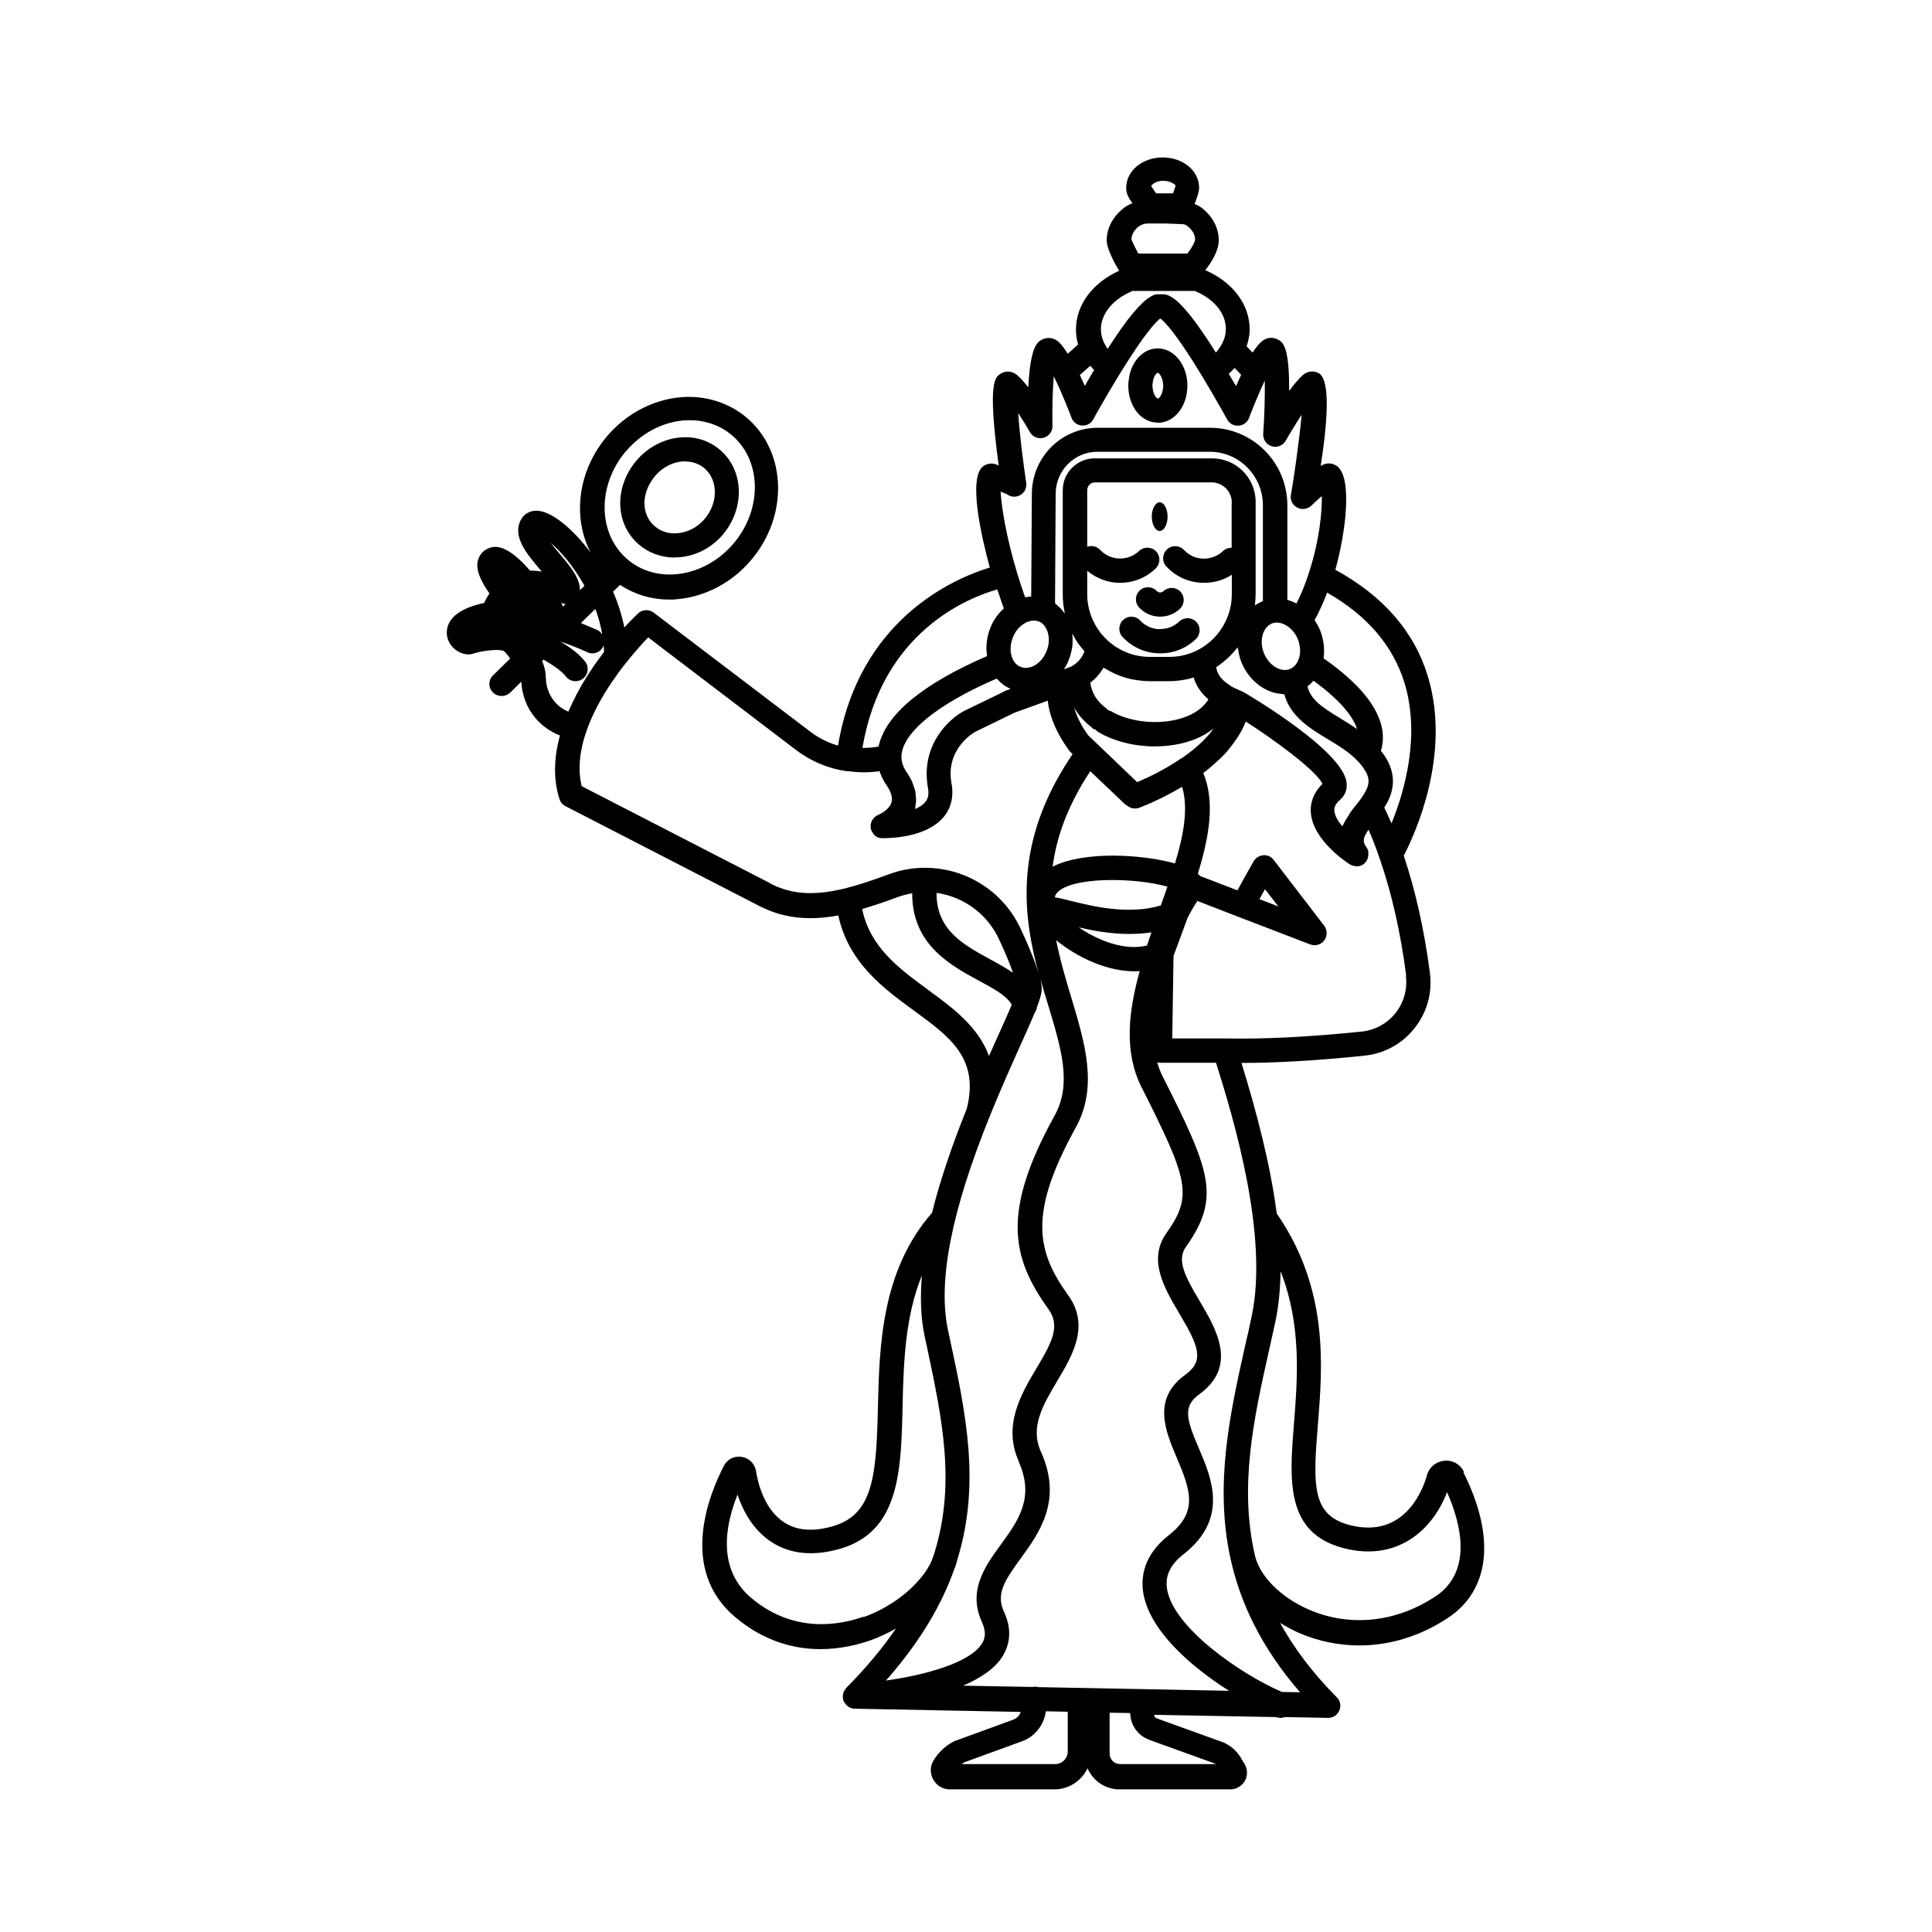 <?xml version="1.0" encoding="UTF-8"?>
<svg id="icons" xmlns="http://www.w3.org/2000/svg" viewBox="0 0 120 120">
  <path d="m72.02,39.08c-.46-.01-.88-.2-1.2-.54-.28-.3-.76-.32-1.06-.03-.3.28-.32.76-.03,1.06.59.63,1.39.99,2.25,1.01.03,0,.06,0,.09,0,.83,0,1.61-.31,2.21-.89.3-.29.31-.76.03-1.06-.29-.3-.76-.31-1.06-.03-.33.32-.78.48-1.22.47Z"/>
  <path d="m71.85,36.71c-.28-.3-.76-.32-1.06-.03-.3.28-.32.76-.03,1.06.33.35.77.55,1.25.56.02,0,.03,0,.05,0,.46,0,.9-.17,1.23-.49.3-.29.31-.76.03-1.06-.29-.3-.76-.31-1.06-.03-.08.07-.17.08-.21.08-.04,0-.13-.02-.2-.09Z"/>
  <path d="m72.03,32.98c.27,0,.49-.4.49-.89s-.22-.89-.49-.89-.49.4-.49.89.22.89.49.89Z"/>
  <path d="m71.91,26.26c1.03,0,1.84-1.01,1.84-2.31v-.07c-.03-1.25-.84-2.24-1.84-2.24-.94,0-1.71.87-1.81,2.03-.02.11-.02.2-.02.27,0,1.3.8,2.31,1.83,2.31Zm0-3.11c.06,0,.32.25.34.8,0,.51-.25.81-.34.81-.06,0-.32-.26-.33-.83,0-.03,0-.06.01-.09.03-.47.26-.69.32-.69Z"/>
  <path d="m41.91,34.62c.1,0,.19,0,.29-.01,1.03-.08,2.01-.59,2.7-1.41,1.38-1.63,1.31-3.99-.17-5.25-.67-.58-1.55-.86-2.46-.78-1.03.08-2.03.6-2.74,1.44-1.4,1.65-1.33,3.94.15,5.21.62.53,1.4.81,2.23.81Zm-1.23-5.05c.45-.53,1.07-.86,1.71-.91.05,0,.11,0,.16,0,.46,0,.88.15,1.21.43.85.73.86,2.15,0,3.15-.43.51-1.05.83-1.68.88-.53.05-1.04-.11-1.42-.44-.85-.73-.84-2.09.02-3.1Z"/>
  <path d="m90.92,91.4c-.23-.46-.71-.73-1.22-.67-.51.05-.93.4-1.07.9-.18.67-1.28,3.99-4.78,3.1-2.35-.6-2.31-2.42-2-6.16.31-3.8.68-8.51-2.55-13.2-.41-3.15-1.29-6.43-2.19-9.35,2.2,0,4.76-.15,7.64-.45,1.23-.13,2.34-.73,3.11-1.71.78-.98,1.12-2.21.95-3.46-.35-2.67-.9-5.1-1.62-7.25.65-1.25,2.98-6.24,1.5-11.13-.84-2.79-2.78-5.01-5.75-6.63.67-2.4,1.06-5.75.1-6.44-.29-.21-.66-.23-1.01-.01.54-3.47.5-5.41-.12-5.76-.31-.18-.7-.13-.99.12-.25.22-.55.58-.85.98.02-2.84-.41-3.05-.74-3.21-.33-.16-.7-.1-.99.16-.12.11-.29.29-.54.67l-.37-.39c.11-.34.19-.69.19-1.04,0-1.56-1.05-2.95-2.76-3.69.41-.5.84-1.24.84-1.85,0-.79-.41-1.55-1.13-2.07-.11-.08-.24-.13-.37-.19.12-.3.28-.76.28-1,0-1.06-.99-1.89-2.26-1.89s-2.27.83-2.27,1.89c0,.28.08.45.18.64.02.03.04.07.06.1l.15.21c-.24.1-.46.22-.65.39-.61.52-.95,1.2-.95,1.93,0,.52.53,1.48.77,1.88-1.66.75-2.68,2.12-2.68,3.66,0,.31.05.62.13.92l-.64.57c-.21-.33-.39-.57-.56-.73-.28-.25-.66-.32-.99-.17-.3.14-.77.35-.9,2.99-.23-.29-.46-.56-.68-.75-.29-.25-.67-.3-.98-.13-.42.23-.88.48-.18,5.73-.01,0-.02,0-.03-.01-.3-.16-.65-.14-.92.05-.99.71-.09,4.51.4,6.3-2.18.66-8.11,3.18-9.43,11.06-.63-.18-1.22-.48-1.74-.88l-9.71-7.38c-.29-.22-.7-.2-.97.05-.02.02-.36.34-.85.87-.15-.74-.38-1.48-.7-2.22l.43-.42c.89.58,1.94.91,3.05.91.16,0,.31,0,.47-.02,1.74-.14,3.43-1.02,4.62-2.43,2.33-2.74,2.22-6.7-.24-8.82-1.11-.95-2.56-1.42-4.09-1.3-1.74.14-3.43,1.02-4.62,2.43-1.83,2.16-2.15,5.06-1.01,7.23-1.13-1.52-2.46-2.6-3.37-2.61h0c-.43,0-.8.22-.98.59-.52,1.02.36,2.07,1.21,3.07.03.04.07.08.1.12-.24-.04-.49-.06-.73-.06-.99-1.14-1.81-1.63-2.45-1.43-.38.11-.66.38-.77.75-.17.54.08,1.22.7,2.1-.13.2-.24.39-.33.59-1.29.28-2.06.77-2.27,1.48-.14.49.02,1.01.41,1.36.37.33.87.44,1.24.29.52-.17,1.6-.29,1.85-.14.06.05.18.18.39.46l-1.07,1.05c-.3.29-.3.77,0,1.06.15.15.34.22.54.22s.38-.07.53-.21l.69-.68c.04.81.33,1.61.86,2.24.41.49.94.87,1.54,1.1-.39,1.42-.41,2.76-.03,3.95.06.19.19.35.37.44l12.02,6.19c1.47.76,3.01.95,4.93.6.62,2.9,2.75,4.49,4.67,5.89,2.29,1.67,4.09,2.99,3.31,6.11-.96,2.39-1.68,4.53-2.16,6.47-3.15,3.6-3.27,8.29-3.36,12.07-.1,4.22-.28,6.64-2.75,7.38-1.23.37-2.25.3-3.04-.2-1.28-.81-1.67-2.5-1.78-3.2-.07-.46-.43-.82-.89-.89-.46-.08-.9.15-1.11.56-.95,1.84-2.78,6.43.68,9.37,1.81,1.54,3.7,2.01,5.32,2.01,1.25,0,2.35-.28,3.12-.55.55-.2,1.07-.45,1.57-.73-.82,1.2-1.83,2.42-3.09,3.69,0,0,0,.01-.02.02-.01.01-.02.03-.03.05-.04.05-.08.11-.1.17-.01.03-.02.05-.03.08-.02.07-.03.14-.03.22,0,.01,0,.03,0,.04,0,0,0,0,0,.01,0,.08.02.15.05.23,0,0,0,.01.01.02.01.02.02.04.04.06.03.05.07.1.11.15.02.02.04.04.06.06.05.04.1.07.15.1.02.01.04.02.07.03.08.03.16.05.24.05l10.32.2c-.07.22-.24.4-.46.48l-3.67,1.34c-.54.27-.98.69-1.29,1.2-.22.36-.22.82-.01,1.19.21.37.6.6,1.02.6h6.51c.9,0,1.68-.54,2.05-1.31.33.77,1.09,1.31,1.97,1.31h6.9c.37,0,.71-.2.9-.52.18-.32.18-.72-.01-1.04l-.26-.43c-.23-.38-.55-.68-1.02-.91l-4.18-1.51c-.1-.03-.16-.12-.17-.22l7.57.14s.01,0,.02,0c.09.04.19.05.28.05s.17-.02.26-.05l2.68.05h.01c.3,0,.57-.18.69-.46.12-.28.06-.61-.16-.82-1.54-1.55-2.68-3.09-3.52-4.62.38.23.78.45,1.21.64,1.2.51,2.46.76,3.71.76,1.89,0,3.78-.57,5.49-1.7,2.63-1.73,2.99-5.03.98-9.04Zm-3.6-30.81c.11.84-.12,1.67-.64,2.33-.52.65-1.26,1.06-2.08,1.15-3.28.34-6.15.48-8.49.43,0,0,0,0,0,0,0,0,0,0,0,0h-3.3l.08-5.13.87-2.35c.18-.37.39-.72.61-1.06l2.56.99s0,0,0,0l4.45,1.71c.09.03.18.05.27.05.23,0,.46-.11.6-.3.2-.27.2-.64,0-.91l-3.14-4.09c-.15-.2-.39-.31-.64-.29-.25.02-.48.16-.6.37,0,0-.44.76-1.01,1.81l-2.32-.89s-.09-.1-.14-.14c.71-2.31,1.08-4.46.34-6.26.16-.12.31-.24.45-.36.07-.06.14-.12.21-.18.28-.25.55-.5.78-.76.04-.04.07-.08.1-.12.2-.24.38-.48.54-.72.04-.06.08-.11.11-.17.17-.27.31-.54.42-.82,0-.02.02-.04.03-.06,1.56.99,4.37,3.01,4.76,3.87-.66.65-.76,1.33-.72,1.8.13,1.69,2.2,3.06,2.44,3.21.01,0,.03.01.05.02.03.02.06.02.08.03.07.03.14.05.22.05.02,0,.03.01.05.01.02,0,.03,0,.05,0,.04,0,.07,0,.11-.02.04,0,.09-.02.13-.04.04-.01.07-.03.1-.05.02-.01.04-.02.06-.03.02-.01.02-.03.04-.05.02-.02.04-.03.06-.05.02-.02.03-.05.05-.08.02-.03.05-.06.06-.1.02-.05.04-.1.05-.15,0-.04.02-.07.02-.11,0-.06,0-.12,0-.17,0-.03,0-.06-.01-.1-.02-.09-.06-.18-.12-.25-.05-.07-.09-.13-.11-.2,0-.02-.01-.03-.02-.05-.02-.07-.03-.13-.02-.2,0,0,0-.02,0-.03.01-.07.03-.14.07-.22,0-.02.01-.03.02-.05.05-.09.11-.19.19-.31,0,0,0-.01.01-.02.24.55.47,1.14.69,1.78.74,2.13,1.3,4.57,1.65,7.28,0,0,0,0,0,0Zm-24.05,30.19c1.01,2.24-.02,3.66-1.1,5.15-.98,1.34-2.08,2.86-1.18,4.82.31.68.16,1.08.01,1.32-.73,1.21-3.54,1.97-5.97,2.31,2.13-2.42,3.47-4.72,4.25-6.94.09-.21.15-.42.2-.63,1.42-4.65.52-8.98-.44-13.46l-.16-.74c-.64-3.03.21-7.38,2.6-13.29.67-1.66,1.36-3.19,1.91-4.42.35-.78.65-1.44.87-1.98.08-.11.13-.23.15-.37.21-.56.29-.87.29-1.11,0-.15-.01-.35-.09-.68.16.57.32,1.12.49,1.66.83,2.75,1.49,4.92.4,6.88-3.3,5.96-2.68,8.82-.38,12.01.75,1.05.24,2.03-.75,3.69-.94,1.58-2.1,3.54-1.09,5.77Zm-5.09-35.32c1.69.24,3.17,1.33,3.89,2.92.43.93.69,1.58.85,2.04-.43-.29-.91-.56-1.41-.83-1.73-.94-3.35-1.85-3.34-4.13Zm4.23-12.53c-.85.42-1.65.8-2.39,1.16l-.14.07h0c-.99.52-2.72,2.18-2.24,4.79.09.49-.06.73-.18.88-.15.18-.38.32-.63.42.03-.1.03-.19.04-.29.01-.08.03-.15.03-.23,0-.12-.01-.25-.03-.37,0-.07,0-.14-.02-.21-.03-.14-.09-.29-.14-.43-.02-.06-.03-.11-.06-.17-.09-.2-.21-.41-.35-.61-.2-.3-.31-.61-.31-.92,0-1.47,2.2-3.27,5.91-4.87.02.02.05.04.07.06.07.08.16.16.24.23.04.04.09.08.13.11.12.08.24.15.37.21.02,0,.04.03.06.03l-.37.13Zm1.63-4.37s.06-.01.09-.01c.13-.01.26,0,.38.05,0,0,.01,0,.02,0,.42.18.65.7.61,1.27-.01.19-.06.39-.14.58h0c-.18.45-.5.79-.88.95-.18.07-.45.14-.73.02-.22-.09-.39-.26-.5-.51-.17-.38-.16-.88.03-1.34.15-.37.4-.67.73-.86.13-.08.27-.12.4-.15Zm15.94.34c.08.05.15.12.22.19.01.01.03.02.04.04.16.16.29.36.37.57.17.43.19.88.05,1.25-.06.17-.21.47-.53.6-.14.06-.28.07-.4.06-.13-.01-.24-.05-.33-.08-.38-.16-.71-.51-.89-.95-.31-.76-.09-1.61.48-1.85.1-.04.2-.06.31-.06.09,0,.19.02.28.04.03,0,.06.02.09.03.07.02.13.06.19.09.03.02.07.04.1.06Zm3.85,11.66s-.05.07-.08.11c-.13.19-.24.38-.34.59-.01.02-.03.04-.04.06-.27-.32-.47-.66-.49-.96-.01-.15.01-.39.36-.69.31-.27.45-.65.4-1.06-.23-1.98-5.94-5.35-6.36-5.6,0,0,0,0,0,0-.01,0-.03-.02-.03-.02,0,0-.02,0-.03-.01-.02,0-.04-.02-.06-.03l-.45-.2c-.08-.04-.15-.07-.22-.11-.02-.02-.05-.04-.08-.06-.57-.37-.8-.69-.87-1.14.02-.01.04-.03.06-.04.16-.11.31-.22.45-.34,0,0,.01-.01.02-.02.14-.11.27-.24.39-.36.05-.05.09-.1.13-.14.08-.09.16-.18.24-.28.02-.02.04-.04.05-.06,0,.08.03.16.04.23.01.06.02.12.03.18.04.18.09.36.16.53.33.81.96,1.46,1.7,1.77.16.07.32.12.48.15.05.01.1,0,.15.02.11.02.22.03.33.04.38,1.39,1.6,2.13,2.7,2.79.66.4,1.35.81,1.86,1.36.19.19.34.4.47.61.34.57.26,1-.3,1.77-.1.14-.21.28-.32.41-.12.15-.25.32-.38.5Zm-14.85-6.39c-.05-.03-.11-.04-.16-.06-.03-.04-.06-.08-.1-.11-.58-.42-.91-.96-1-1.59.33-.26.61-.57.82-.94.04.02.08.04.11.06.15.09.3.17.46.25.05.02.09.05.14.07.2.09.4.16.61.23.05.01.09.02.14.04.17.05.35.09.53.11.06.01.12.02.19.03.23.03.45.05.69.05h1.23c.2,0,.4-.01.6-.04.06,0,.13-.02.19-.03.13-.02.26-.04.39-.07.07-.02.14-.04.21-.06.04-.01.07-.02.11-.03.18.6.53,1.03.92,1.36-.34.55-.91.89-1.38,1.07-1.45.56-3.42.41-4.7-.35Zm-2.44-3.68c.01-.05.02-.1.03-.15.03-.14.04-.27.05-.41,0-.04,0-.08,0-.12,0-.15,0-.3-.02-.45,0,.01.02.03.03.04.1.19.21.38.33.56.02.04.05.07.08.1.1.14.21.27.32.4-.15.39-.42.72-.79.92-.06.04-.14.06-.21.09l-.28.1c.12-.18.22-.37.3-.57.07-.17.12-.34.16-.52Zm9.96-9.27v2.8c-.19,0-.39.06-.54.21-.33.32-.77.47-1.22.47-.46-.01-.88-.2-1.2-.54-.28-.3-.76-.32-1.06-.03s-.32.76-.03,1.06c.59.63,1.39.99,2.25,1.01.03,0,.06,0,.09,0,.62,0,1.21-.17,1.72-.5v1.2c0,1.88-1.33,3.46-3.09,3.82-.25.05-.51.08-.78.08h-1.23c-.27,0-.53-.03-.78-.08-1.77-.36-3.1-1.94-3.1-3.82v-1.45c.55.46,1.23.73,1.95.75.03,0,.06,0,.09,0,.83,0,1.61-.31,2.21-.89.3-.29.31-.76.03-1.06-.29-.3-.76-.31-1.06-.03-.33.32-.77.48-1.22.47-.46-.01-.88-.2-1.2-.54-.21-.22-.52-.29-.8-.19v-3.52c0-.26.22-.48.48-.48h7.24c.69,0,1.26.56,1.26,1.26Zm6.76,13.4c-1.15-.69-1.86-1.17-2.05-1.99.14-.1.26-.22.37-.35,1.88,1.36,2.52,2.39,2.71,3-.35-.24-.7-.46-1.04-.66Zm-4.8-7.29s-.03,0-.05.02c-.16.07-.32.15-.46.25,0-.02,0-.04,0-.06.02-.21.04-.42.04-.63v-5.74c0-1.49-1.21-2.7-2.7-2.7h-7.3c-1.09,0-1.98.89-1.98,1.98v6.46c0,.2.01.39.03.58,0,.07.02.14.03.2.02.12.03.24.06.35,0,.02,0,.03,0,.05-.02-.03-.05-.05-.07-.08-.09-.12-.19-.24-.31-.34-.05-.04-.09-.09-.14-.13-.03-.02-.05-.05-.08-.07l.04-6.8c0-1.44,1.16-2.61,2.59-2.61h6.98c1.82,0,3.3,1.49,3.3,3.32v5.94Zm-10.63,7.89c.07.05.15.09.23.11.04.04.08.09.14.13.99.59,2.27.9,3.53.9.86,0,1.72-.14,2.48-.44.45-.18.84-.41,1.18-.68-.05.07-.11.14-.16.21-.05.07-.1.14-.16.2-.08.09-.16.17-.25.26-.05.06-.11.12-.16.17-.1.09-.2.18-.3.27-.05.04-.09.08-.14.12-.12.1-.24.2-.36.29-.03.02-.05.04-.08.06-.13.1-.26.19-.39.28,0,0-.01,0-.02,0-.02,0-.02.02-.04.03-1.06.72-2.14,1.22-2.7,1.45l-3.04-2.91c-.43-.59-.71-1.16-.87-1.71.28.47.64.89,1.12,1.24Zm-2.31,10.5c.02-.13.08-.21.12-.25,0,0,0,0,0,0,.87-1.03,4.82-.98,6.87-.4-.13.39-.27.78-.41,1.17-2.01.6-4.24.05-5.61-.29-.4-.1-.72-.18-.98-.22Zm4.29-5.82s.07.06.1.08l.17.11c.2.13.45.17.68.08.06-.02,1.27-.47,2.66-1.3.4,1.3.11,2.96-.44,4.76-1.98-.56-5.63-.8-7.6.2.24-1.83.93-3.8,2.34-5.93l2.09,1.99Zm.34,8.11c.45,0,.91-.03,1.37-.1-.09.27-.19.55-.28.82-1.44.35-3.11-.36-4.24-1.13.9.21,1.99.41,3.15.41Zm8.08-2.16c.12-.23.24-.44.34-.62l.83,1.07-1.17-.45Zm9.01-13.42c1,3.3-.02,6.77-.81,8.71-.15-.34-.3-.67-.45-.98.42-.65.9-1.74.13-3.04-.1-.17-.21-.33-.34-.49.1-.31.17-.74.09-1.28-.23-1.44-1.47-2.94-3.65-4.46.08-.57.01-1.18-.22-1.75-.09-.22-.21-.43-.34-.62.29-.53.55-1.1.78-1.71,2.48,1.41,4.1,3.3,4.81,5.62Zm-10.56-19.58l.41.43c-.11.24-.22.47-.32.7-.14-.24-.29-.49-.45-.76.13-.12.25-.24.36-.36Zm-4.43-11.62c.47,0,.76.25.77.3-.02.08-.09.3-.16.48h-1.05l-.31-.45c.07-.14.34-.33.75-.33Zm-1.56,2.87c.16-.14.39-.22.63-.22h1.03s1.06.04,1.06.04c.11,0,.22.03.3.09.19.14.52.44.52.86,0,.16-.23.57-.48.88h-3.05c-.18-.34-.39-.77-.42-.88,0-.37.26-.65.42-.79Zm-.4,3.97h3.92c1.2.5,1.93,1.39,1.93,2.36,0,.3-.07.6-.23.9-.1.2-.23.39-.39.57-.26-.42-.5-.79-.73-1.12,0,0-.01-.02-.02-.03-.11-.16-.22-.32-.32-.46,0,0,0,0,0,0-.64-.9-1.12-1.42-1.49-1.71,0,0,0,0,0,0-.05-.04-.11-.08-.16-.11-.02-.01-.04-.02-.06-.03-.03-.02-.06-.04-.09-.05-.03-.01-.05-.03-.08-.04-.02,0-.04-.02-.05-.02-.03-.01-.06-.02-.09-.03-.01,0-.02,0-.03,0-.03,0-.07-.02-.1-.02,0,0,0,0-.01,0-.03,0-.07,0-.1,0,0,0,0,0,0,0-.04,0-.07,0-.1,0-.04,0-.07,0-.11,0-.02,0-.05,0-.07,0-.02,0-.03,0-.05,0-.03,0-.06.01-.09.02-.01,0-.02,0-.03,0-.03,0-.07.02-.1.04-.01,0-.02,0-.03.01-.04.02-.08.04-.12.06-.01,0-.02.01-.03.02-.04.02-.08.05-.13.08,0,0-.02.01-.03.02-.05.03-.09.07-.14.11-.01,0-.02.02-.03.03-.05.04-.1.08-.15.13-.01.01-.03.03-.04.04-.05.05-.1.1-.16.16-.02.02-.04.04-.06.06-.05.06-.11.11-.16.18-.03.03-.05.06-.08.09-.05.06-.1.12-.16.19-.04.05-.09.11-.14.17-.04.05-.08.1-.12.15-.28.37-.6.82-.96,1.37-.01.02-.03.04-.04.06-.09.13-.17.26-.26.4-.27-.38-.42-.8-.42-1.22,0-.96.75-1.87,1.93-2.36Zm-2.33,4.91c-.21.35-.41.69-.58.99-.09-.22-.21-.45-.31-.68l.65-.57c.07.09.16.18.25.27Zm-5.47,7.67c.21.2.52.26.8.14.32-.13.5-.46.45-.8-.22-1.48-.42-3.15-.5-4.34.28.43.55.87.73,1.19.17.3.52.44.85.35.33-.09.56-.39.55-.74-.02-1.04.01-2.21.08-3.08l.02.04c.55,1.11,1.08,2.52,1.08,2.53.1.28.36.47.65.49.31.02.57-.13.71-.39,0-.01.74-1.35,1.63-2.8,1.62-2.64,2.31-3.3,2.53-3.46.22.16.95.85,2.63,3.64.84,1.39,1.51,2.62,1.52,2.63.14.26.41.41.71.39.29-.02.55-.21.65-.48,0-.01.47-1.25.98-2.32.01.95-.02,2.2-.1,3.31-.02.35.2.67.53.77.33.1.69-.04.87-.35.25-.44.62-1.05.99-1.61-.16,1.72-.53,4.23-.67,4.98-.06.33.11.65.42.8.3.15.67.07.9-.18.06-.07.31-.29.6-.55.02,1.02-.16,2.79-.78,4.7-.22.71-.49,1.37-.79,1.97-.02-.01-.05-.02-.07-.03-.12-.06-.24-.11-.37-.15-.04-.01-.07-.03-.11-.04,0,0-.01,0-.02,0v-5.87c0-2.66-2.15-4.82-4.8-4.82h-6.98c-2.26,0-4.09,1.84-4.09,4.11l-.04,6.37c-.08,0-.15.02-.23.03-.05,0-.1,0-.15.02-.17-.48-.34-1-.51-1.56-.67-2.24-.96-4.07-1.01-5.01.15.06.27.12.33.15Zm-.54,5.97c.13.41.27.8.4,1.17-.36.33-.65.73-.83,1.19-.24.58-.3,1.19-.21,1.77-4.03,1.74-6.33,3.66-6.74,5.62-.33.06-.66.09-1,.08,1.21-7.19,6.53-9.32,8.38-9.84Zm-27.11.81s.04.02.04.02c.08.04.16.06.25.07l-.17.16c-.03-.09-.06-.18-.12-.26Zm2.14.39c.2.54.34,1.07.43,1.6-.08-.12-.17-.23-.31-.29-.03-.01-.45-.2-1.02-.43l.9-.88Zm1.91-9.8c.94-1.11,2.25-1.8,3.6-1.91.12,0,.24-.01.35-.01.99,0,1.92.33,2.64.95,1.84,1.58,1.88,4.59.08,6.71-.94,1.11-2.25,1.8-3.6,1.91-1.13.09-2.19-.24-3-.94-1.84-1.58-1.88-4.59-.08-6.71Zm-1.47,7.27h0s0,0,0-.01c0,0,0,0,0,.01Zm-1.12,1.1l-.28.27c.01-.76-.62-1.51-1.29-2.3-.15-.18-.36-.42-.54-.66.62.53,1.43,1.46,2.11,2.68Zm-2.4,5.73c0-.37-.08-.73-.23-1.06l.09-.09c.54.32,1.1.67,1.39,1.05.15.19.37.29.6.29.16,0,.32-.05.46-.16.33-.25.39-.72.14-1.05-.4-.51-.97-.91-1.55-1.26.87.3,1.67.66,1.68.67.1.05.21.07.31.07.29,0,.56-.16.68-.44.01-.03.01-.06.02-.09.01.15.03.3.03.44-.24.32-.48.64-.69.95-.02.02-.03.04-.04.07-.23.33-.43.66-.63.99-.07.11-.13.23-.19.34-.13.24-.26.48-.37.71-.06.12-.12.25-.17.37-.04.09-.09.19-.13.28-.33-.14-.63-.35-.86-.63-.34-.41-.53-.93-.53-1.45Zm13.96,12.75l-11.73-6.04c-.25-1.03-.14-2.2.32-3.49.35-.98.89-2.01,1.62-3.07.24-.35.5-.71.79-1.07.55-.69,1.05-1.25,1.4-1.61l9.18,6.99c.92.7,2.01,1.16,3.14,1.32,0,0,0,0,0,0,0,0,.01,0,.02,0,.03,0,.06,0,.09,0,0,0,0,0,.01,0,.65.09,1.29.09,1.93,0,0,0,0,0,0,0,.03.11.08.21.13.32.02.04.03.08.05.12.07.14.15.29.25.42.3.44.4.8.31,1.09-.13.41-.63.69-.81.76-.09.03-.17.09-.24.15-.02.02-.04.05-.06.07-.04.05-.08.09-.1.14-.02.03-.03.07-.04.1-.02.05-.03.1-.04.16,0,.04,0,.08,0,.12,0,.03,0,.06,0,.09,0,.03.02.05.03.08,0,.02,0,.04.01.06,0,.02.02.03.03.05.03.05.06.1.09.15.02.03.04.05.06.08.05.04.1.08.15.11.02.01.04.03.07.04.07.03.15.05.23.05.01,0,.02,0,.04,0,0,0,0,0,0,0,.27,0,2.67.03,3.8-1.29.49-.57.66-1.3.51-2.12-.4-2.15,1.44-3.18,1.45-3.18l.11-.06c.74-.36,1.54-.74,2.32-1.13l2.1-.76c.11,1.01.56,2.05,1.33,3.1.03.04.05.07.09.1l.12.12c-3.74,5.51-3.09,10.08-2.04,13.88-.14-.55-.45-1.45-1.16-2.98-1.06-2.34-3.39-3.84-5.97-3.84-.76,0-1.51.13-2.23.4-1.14.42-1.98.69-2.73.88-1.93.47-3.32.38-4.66-.31Zm9.79,6.61c-1.86-1.36-3.61-2.66-4.1-5.02.63-.18,1.34-.42,2.21-.74.29-.11.59-.18.9-.24-.02,3.17,2.36,4.47,4.14,5.43.93.5,1.75.95,2.04,1.5-.21.51-.5,1.14-.83,1.88-.18.4-.38.84-.58,1.3-.67-1.83-2.29-3.02-3.79-4.11Zm-4.03,38.94c-1.47.52-4.33,1.06-6.97-1.18-2.1-1.78-1.62-4.47-.84-6.41.33,1,.96,2.22,2.16,2.98,1.17.74,2.61.86,4.27.37,3.63-1.09,3.73-4.83,3.82-8.78.06-2.66.14-5.57,1.2-8.18-.11,1.38-.07,2.62.16,3.72l.16.74c.94,4.43,1.8,8.48.45,12.8-.01.04-.03.09-.04.13-.04.12-.1.25-.14.38-.57,1.23-2.13,2.71-4.23,3.46Zm11.92,9.15h-5.81c.06-.04.11-.08.17-.11l3.59-1.31c.8-.29,1.36-1.02,1.47-1.86l1.36.03v2.47c0,.43-.35.78-.77.78Zm5.83-1.51l4.1,1.48s.04.02.05.03h-5.96c-.35,0-.64-.29-.64-.65v-2.54l1.28.02c.01.74.48,1.41,1.18,1.66Zm-3.2-3.2s0,0,0,0c0,0,0,0,0,0l-3.71-.07s-.06-.02-.09-.03c-.08,0-.15,0-.23.02l-4.32-.08c1.07-.46,2-1.06,2.48-1.87.34-.57.63-1.5.06-2.72-.51-1.1.03-1.93,1.03-3.3,1.17-1.61,2.63-3.62,1.26-6.65-.69-1.52.14-2.91,1.02-4.39.96-1.61,2.04-3.44.67-5.33-1.98-2.75-2.45-5.11.48-10.41,1.39-2.52.58-5.2-.27-8.04-.35-1.15-.7-2.34-.95-3.59,1.26,1.02,3.24,2.04,5.19,1.92-.71,2.55-.98,5.03.11,7.2,2.9,5.75,3.21,6.74,1.55,9.07-1.18,1.66-.12,3.44.81,5.01,1.2,2.02,1.56,2.92.37,3.78-2.1,1.51-1.23,3.53-.54,5.16.88,2.06,1.33,3.39-.5,4.82-1.55,1.22-1.72,2.57-1.59,3.5.34,2.37,2.95,4.65,5.34,6.16l-8.17-.16Zm11.43.22c-2.5-1.08-6.77-3.99-7.12-6.43-.11-.79.22-1.48,1.03-2.11,2.83-2.22,1.74-4.75.95-6.59-.79-1.84-.99-2.61.03-3.35,2.42-1.75,1.04-4.07.04-5.76-.93-1.56-1.45-2.57-.88-3.38,2.2-3.09,1.52-4.75-1.44-10.61-.14-.28-.25-.57-.33-.87.04,0,.09.03.13.03h3.52c1.11,3.52,3.27,10.73,2.22,15.72-.13.63-.27,1.26-.42,1.89-.92,4.12-1.91,8.58-.9,13.19,0,0,0,0,0,0,0,.01,0,.03.01.04.6,2.71,1.9,5.48,4.31,8.26l-1.17-.02Zm9.52-5.9c-2.42,1.59-5.26,1.89-7.79.81-1.73-.74-3.05-2.05-3.37-3.32-1.02-4.34-.08-8.58.85-12.74.14-.64.29-1.28.42-1.91.2-.96.29-1.99.31-3.06,1.32,3.36,1.05,6.69.83,9.48-.28,3.5-.55,6.8,3.13,7.73,3.24.82,5.46-1.08,6.38-3.49.87,1.97,1.62,4.94-.75,6.5Z"/>
</svg>